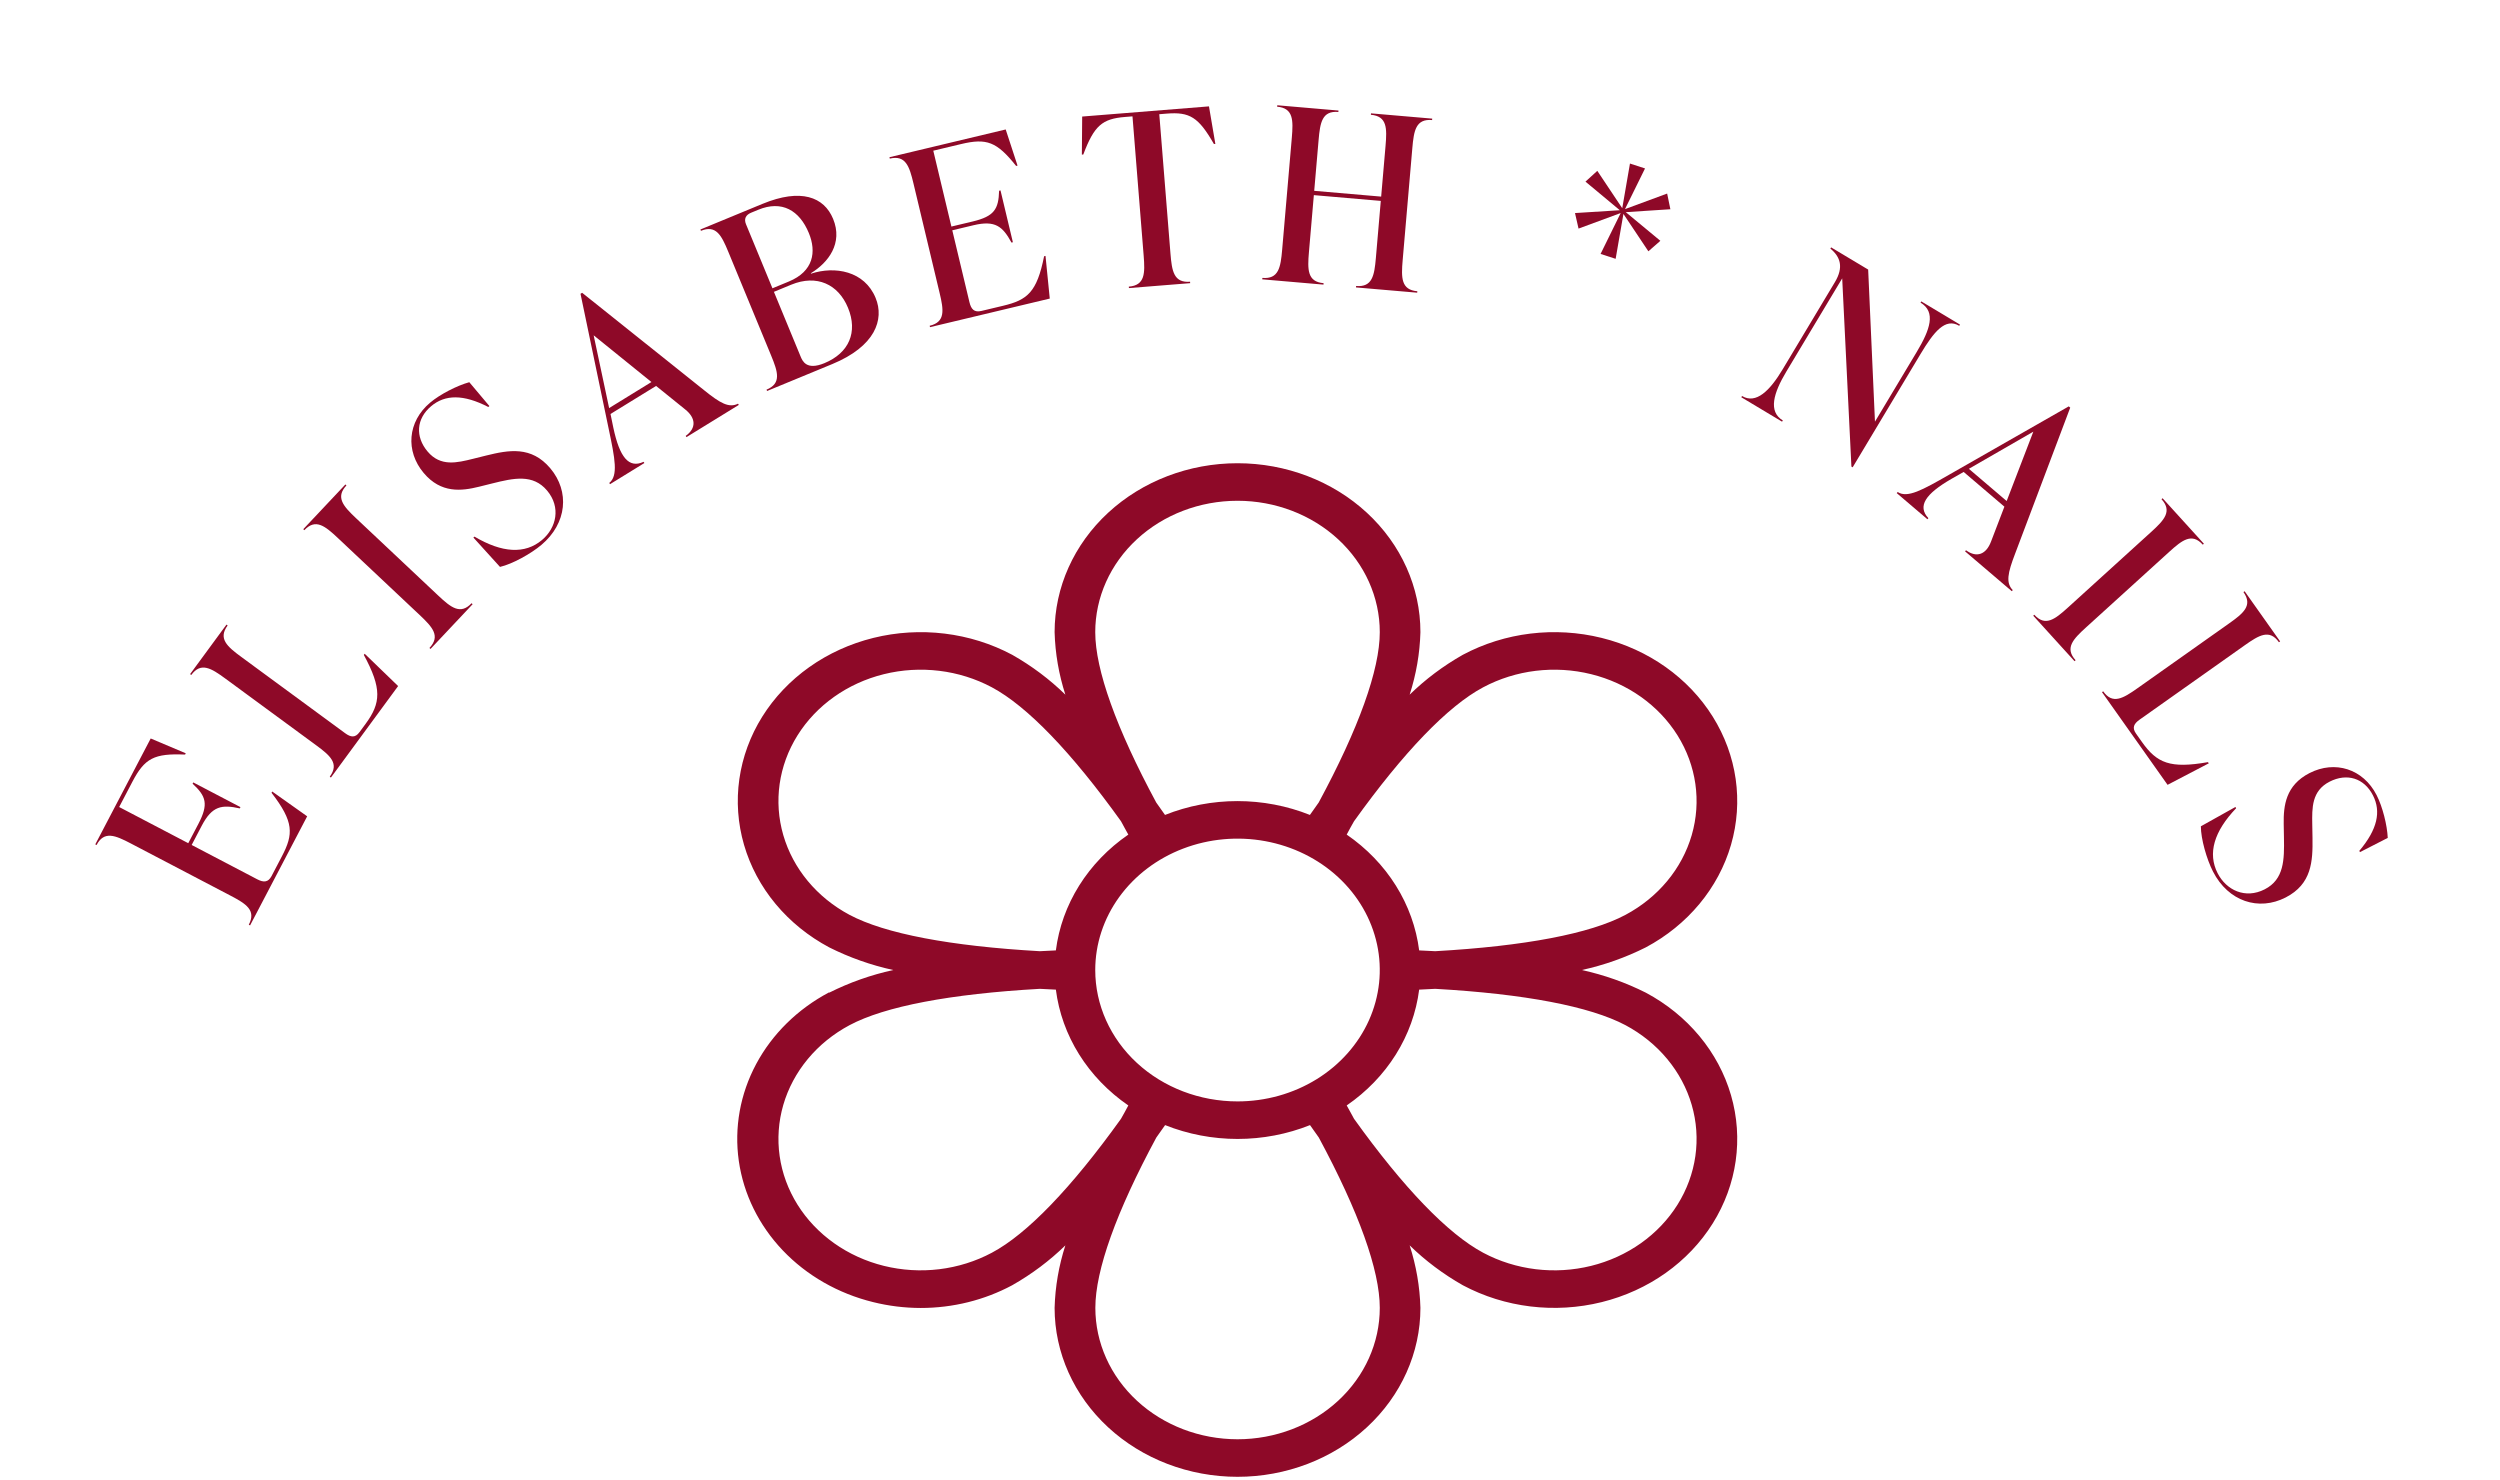 <svg width="375" height="222" viewBox="0 0 375 222" fill="none" xmlns="http://www.w3.org/2000/svg">
<path d="M40.731 118.918L40.831 118.726L46.076 122.447L37.511 138.809L37.319 138.709C38.455 136.54 36.927 135.577 34.567 134.342L19.64 126.528C17.28 125.293 15.618 124.586 14.483 126.755L14.292 126.654L22.606 110.771L27.862 112.994L27.762 113.186C23.112 112.986 21.697 113.749 19.861 117.257L17.874 121.053L28.24 126.479L29.759 123.577C31.312 120.61 30.915 119.428 28.889 117.554L28.989 117.363L36.069 121.069L35.969 121.261C33.275 120.663 31.822 120.877 30.269 123.844L28.75 126.746L38.573 131.888C39.53 132.389 40.223 132.386 40.74 131.397L42.293 128.431C44.029 125.114 44.096 123.28 40.731 118.918Z" fill="#8E0928"/>
<path d="M59.718 102.909L49.638 116.633L49.464 116.505C50.913 114.532 49.548 113.35 47.401 111.773L33.822 101.8C31.675 100.222 30.139 99.273 28.69 101.246L28.515 101.118L33.971 93.69L34.145 93.818C32.696 95.791 34.062 96.973 36.209 98.55L51.76 109.973C52.631 110.612 53.287 110.692 53.926 109.821L54.843 108.574C57.144 105.44 57.303 103.279 54.574 98.237L54.702 98.063L59.718 102.909Z" fill="#8E0928"/>
<path d="M70.893 90.631L64.577 97.342L64.419 97.194C66.097 95.411 64.885 94.073 62.945 92.247L50.677 80.7C48.737 78.874 47.327 77.745 45.65 79.528L45.492 79.379L51.809 72.668L51.966 72.817C50.288 74.599 51.5 75.938 53.44 77.763L65.709 89.311C67.649 91.137 69.058 92.265 70.736 90.483L70.893 90.631Z" fill="#8E0928"/>
<path d="M81.209 81.736C79.612 83.081 76.849 84.607 74.999 85.036L71.007 80.632L71.172 80.493C75.306 82.942 78.736 83.159 81.297 81.002C83.472 79.17 84.17 76.087 82.06 73.582C79.949 71.076 77.086 71.7 73.822 72.519L71.838 73.013C69.228 73.658 66.155 74.034 63.558 70.95C60.798 67.674 61.125 63.256 64.512 60.404C66.026 59.128 68.564 57.838 70.395 57.33L73.41 60.91L73.245 61.049C69.501 59.119 66.764 59.166 64.671 60.928C62.441 62.807 62.261 65.499 64.14 67.73C66.088 70.043 68.569 69.412 70.945 68.823L72.929 68.329C76.321 67.495 79.697 66.864 82.549 70.251C85.472 73.72 85.063 78.489 81.209 81.736Z" fill="#8E0928"/>
<path d="M87.321 43.919L105.614 58.531C108.05 60.498 109.342 61.224 110.705 60.554L110.819 60.738L102.97 65.569L102.857 65.385C104.498 64.206 104.364 62.682 102.781 61.416L98.413 57.89L91.576 62.097L92.001 64.161C92.94 68.571 94.305 70.309 96.541 69.272L96.654 69.456L91.504 72.626L91.39 72.442C92.749 71.352 92.251 68.826 91.305 64.336L87.076 44.07L87.321 43.919ZM89.047 50.296L91.369 61.211L97.715 57.305L89.047 50.296Z" fill="#8E0928"/>
<path d="M121.632 40.981L121.659 41.047C125.23 39.885 129.664 40.625 131.34 44.684C132.686 47.945 131.266 51.959 124.844 54.61L115.061 58.649L114.978 58.449C117.241 57.515 116.687 55.797 115.671 53.334L109.241 37.761C108.225 35.299 107.405 33.69 105.142 34.624L105.06 34.424L114.377 30.578C120.134 28.201 123.605 29.533 124.965 32.828C126.476 36.488 124.248 39.394 121.632 40.981ZM113.732 31.467L112.667 31.907C111.868 32.237 111.567 32.828 111.897 33.627L115.867 43.244L118.329 42.227C122.023 40.702 122.492 37.782 121.325 34.954C119.923 31.56 117.292 29.997 113.732 31.467ZM123.659 54.476C127.353 52.951 128.709 49.821 127.197 46.161C125.741 42.633 122.509 41.125 118.682 42.705L116.087 43.776L120.084 53.459C120.373 54.158 120.964 55.589 123.659 54.476Z" fill="#8E0928"/>
<path d="M156.616 38.437L156.826 38.387L157.465 44.786L139.502 49.074L139.451 48.864C141.832 48.295 141.555 46.511 140.936 43.92L137.024 27.532C136.406 24.941 135.848 23.224 133.467 23.792L133.416 23.582L150.855 19.419L152.63 24.843L152.42 24.893C149.516 21.256 148.012 20.69 144.16 21.61L139.993 22.604L142.71 33.984L145.896 33.224C149.153 32.447 149.784 31.37 149.866 28.612L150.076 28.562L151.932 36.336L151.722 36.386C150.403 33.962 149.286 33.007 146.03 33.784L142.843 34.545L145.418 45.33C145.669 46.38 146.126 46.9 147.211 46.641L150.468 45.864C154.11 44.995 155.536 43.84 156.616 38.437Z" fill="#8E0928"/>
<path d="M181.346 15.956L182.303 21.585L182.088 21.602C179.777 17.562 178.449 16.766 175.004 17.042L173.892 17.132L175.568 38.017C175.781 40.672 176.069 42.455 178.509 42.259L178.526 42.474L169.339 43.212L169.322 42.996C171.762 42.8 171.762 40.995 171.549 38.339L169.873 17.454L168.76 17.544C165.351 17.817 164.131 18.818 162.495 23.175L162.279 23.192L162.327 17.482L181.346 15.956Z" fill="#8E0928"/>
<path d="M214.832 17.793L214.814 18.009C212.375 17.798 212.077 19.579 211.848 22.233L210.401 39.019C210.172 41.673 210.16 43.479 212.599 43.689L212.581 43.904L203.399 43.113L203.417 42.898C205.856 43.108 206.155 41.327 206.383 38.673L207.119 30.136L197.077 29.27L196.341 37.807C196.112 40.461 196.101 42.267 198.54 42.477L198.521 42.692L189.339 41.9L189.358 41.685C191.797 41.895 192.095 40.114 192.324 37.46L193.771 20.675C194 18.02 194.011 16.215 191.572 16.005L191.591 15.789L200.773 16.581L200.754 16.796C198.315 16.586 198.017 18.367 197.788 21.021L197.132 28.625L207.175 29.491L207.831 21.887C208.06 19.233 208.071 17.427 205.632 17.217L205.65 17.002L214.832 17.793Z" fill="#8E0928"/>
<path d="M243.865 31.823L249.054 36.122L247.256 37.695L243.514 32.087L242.346 38.824L240.086 38.09L243.104 31.954L236.78 34.289L236.25 31.959L242.975 31.534L237.821 27.245L239.596 25.627L243.337 31.235L244.495 24.532L246.754 25.267L243.748 31.369L250.072 29.034L250.556 31.387L243.865 31.823Z" fill="#8E0928"/>
<path d="M288.081 45.396L288.192 45.21L293.998 48.689L293.887 48.874C291.787 47.616 290.072 49.778 288.074 53.113L277.897 70.097L277.711 69.987L276.33 41.754L267.948 55.743C266.024 58.954 265.198 61.733 267.421 63.065L267.31 63.251L261.196 59.587L261.307 59.402C263.407 60.66 265.468 58.621 267.392 55.41L275.238 42.316C276.57 40.093 276.075 38.537 274.556 37.291L274.667 37.106L280.225 40.436L281.245 63.249L287.518 52.78C289.516 49.445 290.428 46.802 288.081 45.396Z" fill="#8E0928"/>
<path d="M310.534 61.144L302.268 83.048C301.148 85.972 300.855 87.425 301.912 88.516L301.772 88.68L294.758 82.701L294.899 82.537C296.526 83.735 297.934 83.138 298.652 81.242L300.66 76.001L294.551 70.792L292.718 71.832C288.812 74.084 287.579 75.919 289.255 77.726L289.115 77.89L284.512 73.967L284.652 73.802C286.108 74.759 288.357 73.507 292.338 71.224L310.315 60.957L310.534 61.144ZM304.999 64.751L295.33 70.322L301.001 75.156L304.999 64.751Z" fill="#8E0928"/>
<path d="M311.181 99.178L304.985 92.356L305.145 92.21C306.791 94.022 308.22 92.919 310.193 91.128L322.665 79.801C324.637 78.01 325.872 76.693 324.227 74.881L324.386 74.736L330.582 81.558L330.423 81.703C328.777 79.891 327.347 80.995 325.375 82.786L312.903 94.113C310.931 95.904 309.695 97.221 311.341 99.033L311.181 99.178Z" fill="#8E0928"/>
<path d="M325.135 117.725L315.3 103.824L315.477 103.699C316.89 105.697 318.443 104.775 320.618 103.237L334.372 93.506C336.547 91.968 337.933 90.811 336.519 88.812L336.695 88.687L342.018 96.211L341.842 96.336C340.428 94.337 338.875 95.259 336.7 96.798L320.948 107.942C320.066 108.566 319.783 109.163 320.407 110.045L321.301 111.308C323.546 114.482 325.547 115.316 331.193 114.32L331.318 114.497L325.135 117.725Z" fill="#8E0928"/>
<path d="M331.951 130.737C330.999 128.879 330.132 125.844 330.13 123.945L335.319 121.044L335.417 121.237C332.102 124.714 331.119 128.008 332.646 130.988C333.942 133.52 336.789 134.893 339.705 133.399C342.621 131.906 342.657 128.975 342.592 125.611L342.556 123.566C342.514 120.878 342.838 117.8 346.427 115.962C350.24 114.009 354.471 115.32 356.489 119.261C357.392 121.024 358.079 123.786 358.162 125.685L353.996 127.819L353.898 127.627C356.62 124.412 357.19 121.734 355.942 119.299C354.613 116.704 352.03 115.924 349.434 117.253C346.743 118.631 346.8 121.191 346.839 123.638L346.875 125.682C346.925 129.175 346.781 132.606 342.84 134.625C338.803 136.693 334.248 135.223 331.951 130.737Z" fill="#8E0928"/>
<path d="M124.388 148.896C127.41 147.378 130.637 146.237 133.984 145.503C130.637 144.769 127.41 143.628 124.388 142.11C121.268 140.446 118.532 138.231 116.339 135.591C114.145 132.951 112.536 129.938 111.603 126.723C110.67 123.509 110.432 120.156 110.902 116.857C111.373 113.558 112.542 110.376 114.343 107.494C116.145 104.612 118.543 102.086 121.402 100.06C124.261 98.034 127.524 96.548 131.004 95.686C134.485 94.825 138.115 94.605 141.687 95.039C145.26 95.473 148.705 96.553 151.826 98.217C154.758 99.879 157.441 101.891 159.805 104.2C158.822 101.154 158.279 98.001 158.19 94.824C158.19 88.104 161.08 81.659 166.226 76.907C171.371 72.154 178.35 69.485 185.627 69.485C192.904 69.485 199.882 72.154 205.028 76.907C210.173 81.659 213.064 88.104 213.064 94.824C212.975 98.001 212.431 101.154 211.448 104.2C213.813 101.891 216.496 99.879 219.428 98.217C225.731 94.857 233.22 93.946 240.25 95.686C247.279 97.426 253.272 101.673 256.91 107.494C260.549 113.315 261.535 120.232 259.651 126.723C257.767 133.215 253.168 138.75 246.865 142.11C243.843 143.628 240.617 144.769 237.27 145.503C240.617 146.237 243.843 147.378 246.865 148.896C253.168 152.256 257.767 157.791 259.651 164.282C261.535 170.774 260.549 177.691 256.91 183.512C253.272 189.333 247.279 193.58 240.25 195.32C233.22 197.06 225.731 196.149 219.428 192.789C216.496 191.126 213.813 189.115 211.448 186.806C212.431 189.852 212.975 193.004 213.064 196.182C213.064 202.902 210.173 209.347 205.028 214.099C199.882 218.851 192.904 221.521 185.627 221.521C178.35 221.521 171.371 218.851 166.226 214.099C161.08 209.347 158.19 202.902 158.19 196.182C158.279 193.004 158.822 189.852 159.805 186.806C157.441 189.115 154.758 191.126 151.826 192.789C147.658 195.022 142.925 196.197 138.107 196.196C135.695 196.192 133.294 195.896 130.966 195.316C125.714 194.025 120.995 191.322 117.409 187.551C113.822 183.78 111.529 179.11 110.82 174.133C110.112 169.157 111.019 164.098 113.428 159.599C115.837 155.099 119.638 151.362 124.35 148.86L124.388 148.896ZM148.777 103.095C143.875 100.481 138.05 99.773 132.583 101.126C127.116 102.479 122.455 105.782 119.625 110.309C116.795 114.836 116.028 120.216 117.493 125.265C118.958 130.314 122.535 134.619 127.437 137.232C132.734 140.048 142.543 141.92 155.972 142.68L158.38 142.561C158.816 139.134 160.005 135.826 161.873 132.839C163.742 129.852 166.252 127.249 169.248 125.189C168.875 124.485 168.486 123.852 168.151 123.19C160.728 112.836 154.074 105.924 148.777 103.095ZM185.627 165.211C189.848 165.211 193.973 164.055 197.483 161.89C200.992 159.724 203.727 156.646 205.343 153.045C206.958 149.444 207.38 145.481 206.557 141.658C205.734 137.835 203.701 134.323 200.717 131.567C197.732 128.811 193.93 126.934 189.79 126.173C185.651 125.413 181.36 125.803 177.46 127.295C173.561 128.786 170.228 131.313 167.883 134.554C165.538 137.795 164.287 141.605 164.287 145.503C164.287 150.73 166.535 155.743 170.537 159.439C174.539 163.135 179.967 165.211 185.627 165.211ZM185.627 75.116C179.967 75.116 174.539 77.192 170.537 80.888C166.535 84.584 164.287 89.597 164.287 94.824C164.287 100.455 167.442 109.254 173.433 120.375C173.875 120.987 174.309 121.607 174.751 122.24C178.182 120.87 181.881 120.164 185.619 120.164C189.357 120.164 193.056 120.87 196.487 122.24C196.929 121.607 197.364 120.987 197.806 120.375C203.812 109.254 206.967 100.455 206.967 94.824C206.967 89.597 204.719 84.584 200.717 80.888C196.715 77.192 191.287 75.116 185.627 75.116ZM243.817 137.232C248.718 134.619 252.295 130.314 253.76 125.265C255.225 120.216 254.459 114.836 251.629 110.309C248.799 105.782 244.138 102.479 238.671 101.126C233.204 99.773 227.378 100.481 222.477 103.095C217.18 105.91 210.526 112.836 203.103 123.19C202.745 123.852 202.341 124.514 202.005 125.189C205.002 127.249 207.512 129.852 209.38 132.839C211.249 135.826 212.438 139.134 212.874 142.561L215.282 142.68C228.711 141.92 238.52 140.055 243.817 137.232ZM222.477 187.911C224.904 189.205 227.583 190.045 230.362 190.383C233.14 190.721 235.964 190.55 238.671 189.88C241.378 189.21 243.915 188.054 246.139 186.478C248.362 184.903 250.228 182.938 251.629 180.697C253.03 178.455 253.939 175.981 254.305 173.414C254.671 170.848 254.486 168.241 253.76 165.741C253.035 163.241 251.783 160.897 250.077 158.844C248.371 156.79 246.244 155.068 243.817 153.773C238.482 150.958 228.711 149.086 215.282 148.325L212.874 148.445C212.438 151.871 211.249 155.18 209.38 158.167C207.512 161.154 205.002 163.757 202.005 165.817C202.379 166.521 202.768 167.154 203.103 167.816C210.526 178.17 217.18 185.082 222.477 187.911ZM185.627 215.89C191.287 215.89 196.715 213.814 200.717 210.118C204.719 206.422 206.967 201.409 206.967 196.182C206.967 190.551 203.812 181.752 197.821 170.631C197.379 170.019 196.945 169.399 196.503 168.766C193.071 170.136 189.373 170.842 185.634 170.842C181.896 170.842 178.198 170.136 174.766 168.766C174.324 169.399 173.89 170.019 173.448 170.631C167.45 181.752 164.302 190.53 164.302 196.182C164.302 201.406 166.548 206.417 170.547 210.113C174.546 213.808 179.97 215.886 185.627 215.89ZM119.625 180.697C121.026 182.938 122.892 184.903 125.115 186.479C127.338 188.054 129.876 189.21 132.583 189.88C135.29 190.55 138.114 190.721 140.892 190.383C143.671 190.045 146.35 189.205 148.777 187.911C154.074 185.096 160.728 178.17 168.151 167.816C168.509 167.154 168.913 166.492 169.248 165.817C166.252 163.757 163.742 161.154 161.873 158.167C160.005 155.18 158.816 151.871 158.38 148.445L155.972 148.325C142.543 149.086 132.734 150.951 127.437 153.773C125.01 155.067 122.882 156.79 121.176 158.844C119.47 160.897 118.218 163.241 117.493 165.741C116.768 168.241 116.583 170.848 116.948 173.414C117.314 175.981 118.224 178.455 119.625 180.697Z" fill="#8E0928"/>
</svg>
